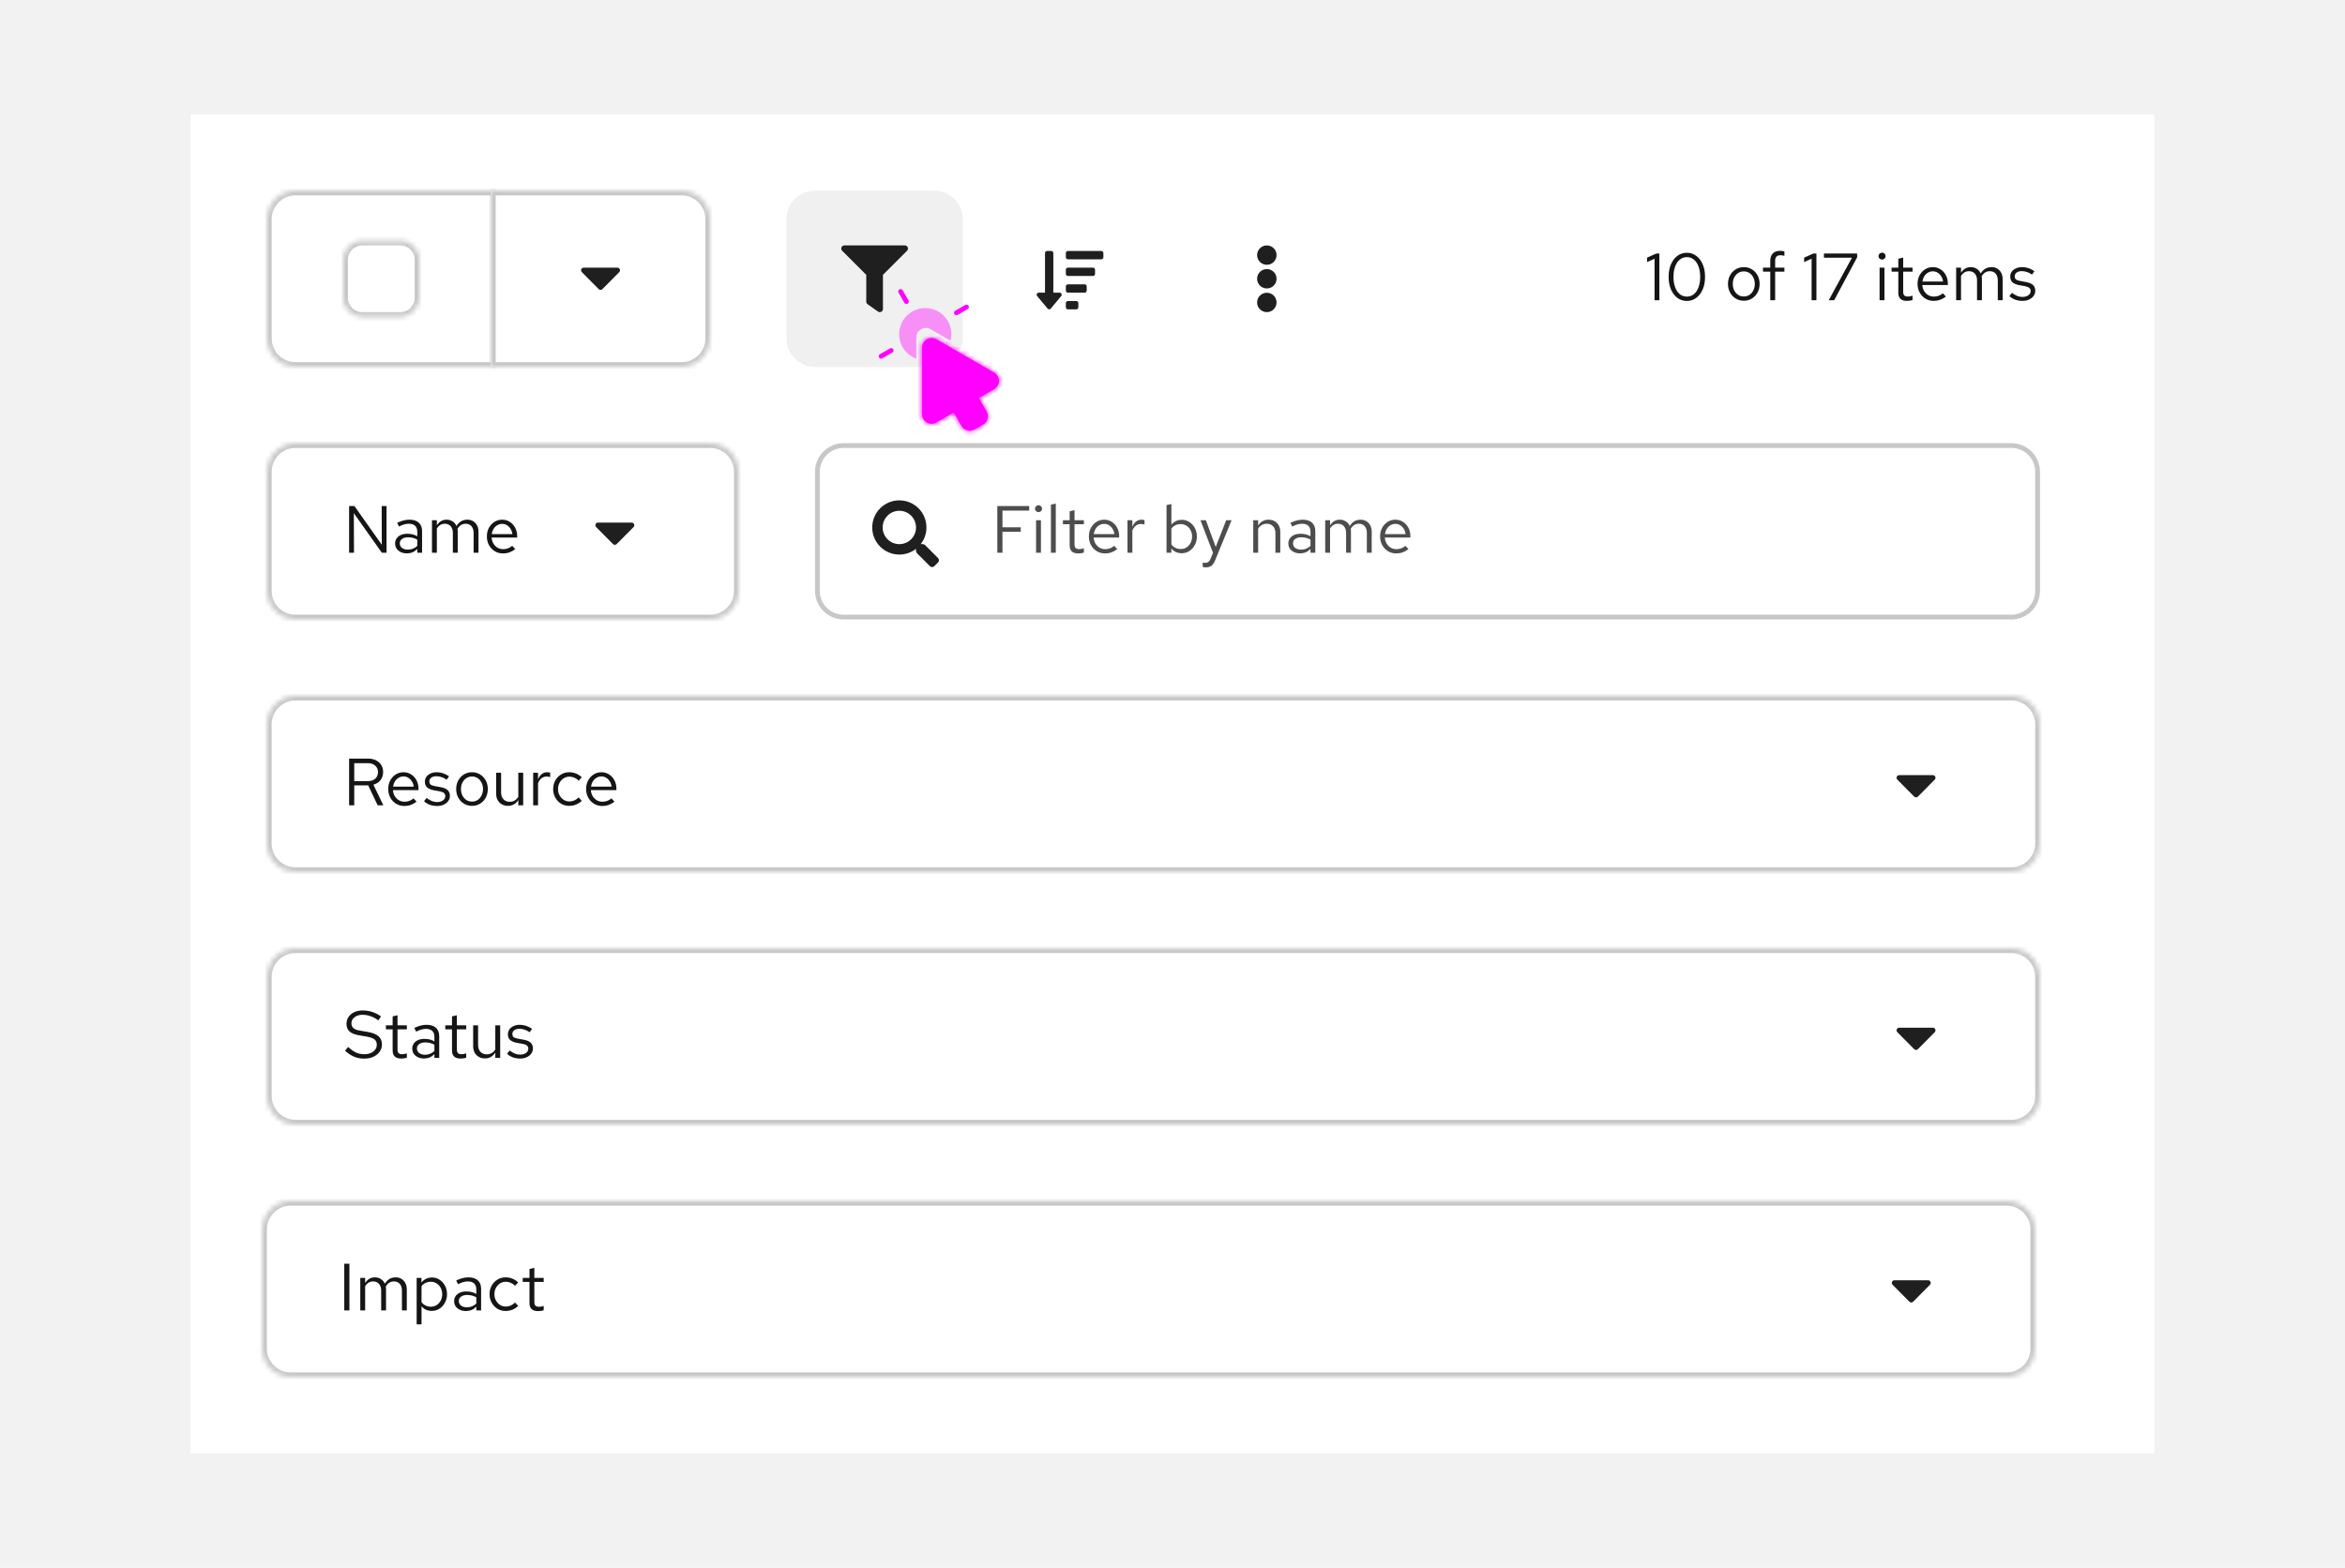 <svg width="492" height="329" viewBox="0 0 492 329" fill="none" xmlns="http://www.w3.org/2000/svg">
<rect width="492" height="329" fill="#F2F2F2"/>
<rect width="412" height="281" transform="translate(40 24)" fill="white"/>
<mask id="path-1-inside-1_1825_25007" fill="white">
<path d="M56 46C56 42.686 58.686 40 62 40H104V77H62C58.686 77 56 74.314 56 71V46Z"/>
</mask>
<path d="M56 46C56 42.686 58.686 40 62 40H104V77H62C58.686 77 56 74.314 56 71V46Z" fill="white"/>
<path d="M104 40H105V39H104V40ZM104 77V78H105V77H104ZM62 40V41H104V40V39H62V40ZM104 40H103V77H104H105V40H104ZM104 77V76H62V77V78H104V77ZM56 71H57V46H56H55V71H56ZM62 77V76C59.239 76 57 73.761 57 71H56H55C55 74.866 58.134 78 62 78V77ZM62 40V39C58.134 39 55 42.134 55 46H56H57C57 43.239 59.239 41 62 41V40Z" fill="#C7C7C7" mask="url(#path-1-inside-1_1825_25007)"/>
<mask id="path-3-inside-2_1825_25007" fill="white">
<path d="M72 54.5C72 52.291 73.791 50.5 76 50.5H84C86.209 50.5 88 52.291 88 54.5V62.5C88 64.709 86.209 66.5 84 66.5H76C73.791 66.5 72 64.709 72 62.5V54.5Z"/>
</mask>
<path d="M72 54.5C72 52.291 73.791 50.5 76 50.5H84C86.209 50.5 88 52.291 88 54.5V62.5C88 64.709 86.209 66.5 84 66.5H76C73.791 66.5 72 64.709 72 62.5V54.5Z" fill="white"/>
<path d="M76 50.5V51.5H84V50.5V49.5H76V50.5ZM88 54.5H87V62.5H88H89V54.5H88ZM84 66.5V65.5H76V66.5V67.5H84V66.5ZM72 62.5H73V54.5H72H71V62.5H72ZM76 66.5V65.5C74.343 65.5 73 64.157 73 62.5H72H71C71 65.261 73.239 67.5 76 67.5V66.5ZM88 62.5H87C87 64.157 85.657 65.5 84 65.5V66.5V67.5C86.761 67.5 89 65.261 89 62.5H88ZM84 50.5V51.5C85.657 51.5 87 52.843 87 54.5H88H89C89 51.739 86.761 49.5 84 49.5V50.5ZM76 50.5V49.5C73.239 49.5 71 51.739 71 54.5H72H73C73 52.843 74.343 51.5 76 51.5V50.5Z" fill="#C7C7C7" mask="url(#path-3-inside-2_1825_25007)"/>
<mask id="path-5-inside-3_1825_25007" fill="white">
<path d="M103 40H143C146.314 40 149 42.686 149 46V71C149 74.314 146.314 77 143 77H103V40Z"/>
</mask>
<path d="M103 40H143C146.314 40 149 42.686 149 46V71C149 74.314 146.314 77 143 77H103V40Z" fill="white"/>
<path d="M103 40V39H102V40H103ZM103 77H102V78H103V77ZM103 40V41H143V40V39H103V40ZM149 46H148V71H149H150V46H149ZM143 77V76H103V77V78H143V77ZM103 77H104V40H103H102V77H103ZM149 71H148C148 73.761 145.761 76 143 76V77V78C146.866 78 150 74.866 150 71H149ZM143 40V41C145.761 41 148 43.239 148 46H149H150C150 42.134 146.866 39 143 39V40Z" fill="#C7C7C7" mask="url(#path-5-inside-3_1825_25007)"/>
<path d="M129.534 56.167C130.023 56.167 130.267 56.762 129.921 57.11L126.389 60.672C126.175 60.887 125.826 60.887 125.611 60.672L122.079 57.11C121.733 56.762 121.977 56.167 122.466 56.167H129.534Z" fill="#1F1F1F"/>
<path d="M165 46C165 42.686 167.686 40 171 40H196C199.314 40 202 42.686 202 46V71C202 74.314 199.314 77 196 77H171C167.686 77 165 74.314 165 71V46Z" fill="#C7C7C7" fill-opacity="0.25" style="mix-blend-mode:multiply"/>
<path d="M189.843 51.5C190.427 51.5 190.719 52.208 190.307 52.62L185.25 57.678V64.843C185.25 65.376 184.649 65.683 184.218 65.381L182.03 63.851C181.855 63.728 181.75 63.527 181.75 63.312V57.678L176.694 52.62C176.28 52.207 176.574 51.5 177.157 51.5H189.843Z" fill="#1F1F1F"/>
<path d="M225.812 63.167C226.054 63.167 226.25 63.363 226.25 63.605V64.48C226.25 64.721 226.054 64.917 225.812 64.917H224.062C223.821 64.917 223.625 64.721 223.625 64.48V63.605C223.625 63.363 223.821 63.167 224.062 63.167H225.812ZM220.562 52.667C220.804 52.667 221 52.863 221 53.105V61.417H222.312C222.701 61.417 222.896 61.888 222.622 62.163L220.434 64.788C220.364 64.859 220.226 64.916 220.126 64.916C220.026 64.916 219.887 64.859 219.816 64.788L217.629 62.163C217.353 61.888 217.549 61.417 217.937 61.417H219.25V53.105C219.25 52.863 219.446 52.667 219.687 52.667H220.562ZM227.562 59.667C227.804 59.667 228 59.863 228 60.105V60.98C228 61.221 227.804 61.417 227.562 61.417H224.062C223.821 61.417 223.625 61.221 223.625 60.98V60.105C223.625 59.863 223.821 59.667 224.062 59.667H227.562ZM229.312 56.167C229.554 56.167 229.75 56.363 229.75 56.605V57.48C229.75 57.721 229.554 57.917 229.312 57.917H224.062C223.821 57.917 223.625 57.721 223.625 57.48V56.605C223.625 56.363 223.821 56.167 224.062 56.167H229.312ZM231.062 52.667C231.304 52.667 231.5 52.863 231.5 53.105V53.98C231.5 54.221 231.304 54.417 231.062 54.417H224.062C223.821 54.417 223.625 54.221 223.625 53.98V53.105C223.625 52.863 223.821 52.667 224.062 52.667H231.062Z" fill="#1F1F1F"/>
<path d="M265.792 61.435C266.92 61.436 267.833 62.344 267.833 63.468C267.833 64.591 266.92 65.5 265.792 65.5C264.663 65.5 263.75 64.591 263.75 63.468C263.75 62.344 264.663 61.435 265.792 61.435ZM265.792 56.468C266.92 56.468 267.833 57.377 267.833 58.5C267.833 59.623 266.92 60.532 265.792 60.532C264.663 60.532 263.75 59.623 263.75 58.5C263.75 57.377 264.663 56.468 265.792 56.468ZM265.792 51.5C266.92 51.5 267.833 52.409 267.833 53.532C267.833 54.656 266.92 55.564 265.792 55.565C264.663 55.565 263.75 54.656 263.75 53.532C263.75 52.409 264.663 51.5 265.792 51.5Z" fill="#1F1F1F"/>
<path d="M347.142 63V54.292L345.574 54.992V54.068L347.52 53.2H348.15V63H347.142ZM353.913 63.154C353.166 63.154 352.504 62.939 351.925 62.51C351.356 62.081 350.908 61.488 350.581 60.732C350.254 59.967 350.091 59.089 350.091 58.1C350.091 57.101 350.254 56.224 350.581 55.468C350.908 54.712 351.356 54.119 351.925 53.69C352.504 53.261 353.166 53.046 353.913 53.046C354.66 53.046 355.318 53.261 355.887 53.69C356.466 54.119 356.918 54.712 357.245 55.468C357.572 56.224 357.735 57.101 357.735 58.1C357.735 59.089 357.572 59.967 357.245 60.732C356.918 61.488 356.466 62.081 355.887 62.51C355.318 62.939 354.66 63.154 353.913 63.154ZM353.913 62.244C354.482 62.244 354.972 62.076 355.383 61.74C355.803 61.395 356.13 60.914 356.363 60.298C356.596 59.673 356.713 58.94 356.713 58.1C356.713 57.26 356.596 56.532 356.363 55.916C356.13 55.291 355.803 54.81 355.383 54.474C354.972 54.129 354.482 53.956 353.913 53.956C353.353 53.956 352.863 54.129 352.443 54.474C352.023 54.81 351.696 55.291 351.463 55.916C351.23 56.532 351.113 57.26 351.113 58.1C351.113 58.94 351.23 59.673 351.463 60.298C351.696 60.914 352.023 61.395 352.443 61.74C352.863 62.076 353.353 62.244 353.913 62.244ZM365.877 63.112C365.242 63.112 364.673 62.958 364.169 62.65C363.665 62.342 363.268 61.922 362.979 61.39C362.689 60.858 362.545 60.256 362.545 59.584C362.545 58.912 362.689 58.31 362.979 57.778C363.268 57.246 363.665 56.826 364.169 56.518C364.673 56.21 365.242 56.056 365.877 56.056C366.502 56.056 367.062 56.21 367.557 56.518C368.061 56.826 368.457 57.246 368.747 57.778C369.036 58.31 369.181 58.912 369.181 59.584C369.181 60.256 369.036 60.858 368.747 61.39C368.457 61.922 368.061 62.342 367.557 62.65C367.062 62.958 366.502 63.112 365.877 63.112ZM365.863 62.216C366.311 62.216 366.707 62.104 367.053 61.88C367.398 61.647 367.669 61.329 367.865 60.928C368.07 60.527 368.173 60.079 368.173 59.584C368.173 59.08 368.07 58.632 367.865 58.24C367.669 57.839 367.398 57.526 367.053 57.302C366.707 57.069 366.311 56.952 365.863 56.952C365.415 56.952 365.018 57.069 364.673 57.302C364.327 57.526 364.052 57.839 363.847 58.24C363.651 58.632 363.553 59.08 363.553 59.584C363.553 60.079 363.651 60.527 363.847 60.928C364.052 61.329 364.327 61.647 364.673 61.88C365.018 62.104 365.415 62.216 365.863 62.216ZM371.418 63V57.008H369.892V56.168H371.418V54.74C371.418 54.068 371.595 53.55 371.95 53.186C372.305 52.822 372.809 52.64 373.462 52.64C373.649 52.64 373.817 52.649 373.966 52.668C374.125 52.687 374.265 52.719 374.386 52.766V53.69C374.237 53.643 374.101 53.611 373.98 53.592C373.859 53.573 373.719 53.564 373.56 53.564C373.168 53.564 372.883 53.662 372.706 53.858C372.529 54.045 372.44 54.343 372.44 54.754V56.168H374.386V57.008H372.44V63H371.418ZM380.091 63V54.292L378.523 54.992V54.068L380.469 53.2H381.099V63H380.091ZM383.684 63L388.556 54.082H382.676V53.2H389.648V53.984L384.832 63H383.684ZM394.352 63V56.168H395.374V63H394.352ZM394.87 54.474C394.665 54.474 394.488 54.404 394.338 54.264C394.198 54.115 394.128 53.942 394.128 53.746C394.128 53.55 394.198 53.382 394.338 53.242C394.488 53.093 394.665 53.018 394.87 53.018C395.076 53.018 395.248 53.093 395.388 53.242C395.538 53.382 395.612 53.55 395.612 53.746C395.612 53.942 395.538 54.115 395.388 54.264C395.248 54.404 395.076 54.474 394.87 54.474ZM400.074 63.14C399.486 63.14 399.038 63 398.73 62.72C398.431 62.431 398.282 62.015 398.282 61.474V57.008H396.868V56.168H398.282V54.292L399.304 54.054V56.168H401.264V57.008H399.304V61.208C399.304 61.572 399.379 61.833 399.528 61.992C399.687 62.151 399.943 62.23 400.298 62.23C400.475 62.23 400.634 62.216 400.774 62.188C400.914 62.16 401.077 62.113 401.264 62.048V62.958C401.077 63.023 400.881 63.07 400.676 63.098C400.471 63.126 400.27 63.14 400.074 63.14ZM405.704 63.14C405.07 63.14 404.496 62.986 403.982 62.678C403.469 62.361 403.063 61.936 402.764 61.404C402.466 60.863 402.316 60.256 402.316 59.584C402.316 58.912 402.456 58.31 402.736 57.778C403.026 57.246 403.413 56.826 403.898 56.518C404.384 56.21 404.925 56.056 405.522 56.056C406.129 56.056 406.666 56.21 407.132 56.518C407.608 56.817 407.982 57.227 408.252 57.75C408.532 58.263 408.672 58.847 408.672 59.5V59.808H403.31C403.348 60.275 403.474 60.695 403.688 61.068C403.912 61.432 404.202 61.721 404.556 61.936C404.92 62.141 405.317 62.244 405.746 62.244C406.101 62.244 406.442 62.183 406.768 62.062C407.104 61.931 407.389 61.759 407.622 61.544L408.266 62.23C407.874 62.538 407.468 62.767 407.048 62.916C406.628 63.065 406.18 63.14 405.704 63.14ZM403.338 59.08H407.664C407.618 58.669 407.492 58.305 407.286 57.988C407.09 57.661 406.838 57.405 406.53 57.218C406.232 57.031 405.896 56.938 405.522 56.938C405.149 56.938 404.808 57.031 404.5 57.218C404.192 57.395 403.936 57.647 403.73 57.974C403.534 58.291 403.404 58.66 403.338 59.08ZM410.417 63V56.168H411.439V57.232C411.701 56.84 411.999 56.546 412.335 56.35C412.671 56.154 413.049 56.056 413.469 56.056C413.955 56.056 414.379 56.177 414.743 56.42C415.107 56.653 415.383 56.975 415.569 57.386C415.84 56.947 416.162 56.616 416.535 56.392C416.918 56.168 417.357 56.056 417.851 56.056C418.309 56.056 418.71 56.163 419.055 56.378C419.41 56.593 419.685 56.891 419.881 57.274C420.077 57.647 420.175 58.086 420.175 58.59V63H419.153V58.842C419.153 58.245 419.004 57.773 418.705 57.428C418.407 57.083 417.996 56.91 417.473 56.91C417.119 56.91 416.797 56.999 416.507 57.176C416.227 57.353 415.98 57.624 415.765 57.988C415.784 58.081 415.798 58.179 415.807 58.282C415.817 58.385 415.821 58.487 415.821 58.59V63H414.799V58.842C414.799 58.245 414.645 57.773 414.337 57.428C414.039 57.083 413.628 56.91 413.105 56.91C412.405 56.91 411.85 57.246 411.439 57.918V63H410.417ZM424.357 63.14C423.797 63.14 423.279 63.056 422.803 62.888C422.327 62.711 421.921 62.459 421.585 62.132L422.131 61.46C422.542 61.759 422.92 61.978 423.265 62.118C423.611 62.249 423.965 62.314 424.329 62.314C424.824 62.314 425.235 62.197 425.561 61.964C425.888 61.731 426.051 61.432 426.051 61.068C426.051 60.788 425.953 60.569 425.757 60.41C425.571 60.251 425.258 60.13 424.819 60.046L423.699 59.85C423.037 59.729 422.547 59.523 422.229 59.234C421.921 58.945 421.767 58.553 421.767 58.058C421.767 57.666 421.87 57.321 422.075 57.022C422.29 56.723 422.584 56.49 422.957 56.322C423.331 56.145 423.755 56.056 424.231 56.056C424.698 56.056 425.141 56.126 425.561 56.266C425.981 56.397 426.406 56.611 426.835 56.91L426.331 57.624C425.977 57.372 425.622 57.19 425.267 57.078C424.913 56.957 424.553 56.896 424.189 56.896C423.741 56.896 423.382 56.994 423.111 57.19C422.841 57.386 422.705 57.652 422.705 57.988C422.705 58.268 422.789 58.483 422.957 58.632C423.135 58.781 423.443 58.893 423.881 58.968L425.029 59.178C425.72 59.299 426.224 59.509 426.541 59.808C426.859 60.107 427.017 60.508 427.017 61.012C427.017 61.413 426.901 61.777 426.667 62.104C426.434 62.421 426.117 62.673 425.715 62.86C425.314 63.047 424.861 63.14 424.357 63.14Z" fill="#151515"/>
<mask id="path-16-inside-4_1825_25007" fill="white">
<path d="M56 99C56 95.686 58.686 93 62 93H149C152.314 93 155 95.686 155 99V124C155 127.314 152.314 130 149 130H62C58.686 130 56 127.314 56 124V99Z"/>
</mask>
<path d="M56 99C56 95.686 58.686 93 62 93H149C152.314 93 155 95.686 155 99V124C155 127.314 152.314 130 149 130H62C58.686 130 56 127.314 56 124V99Z" fill="white"/>
<path d="M62 93V94H149V93V92H62V93ZM155 99H154V124H155H156V99H155ZM149 130V129H62V130V131H149V130ZM56 124H57V99H56H55V124H56ZM62 130V129C59.239 129 57 126.761 57 124H56H55C55 127.866 58.134 131 62 131V130ZM155 124H154C154 126.761 151.761 129 149 129V130V131C152.866 131 156 127.866 156 124H155ZM149 93V94C151.761 94 154 96.239 154 99H155H156C156 95.134 152.866 92 149 92V93ZM62 93V92C58.134 92 55 95.134 55 99H56H57C57 96.239 59.239 94 62 94V93Z" fill="#C7C7C7" mask="url(#path-16-inside-4_1825_25007)"/>
<path d="M73.246 116V106.2H74.366L80.106 114.32L80.078 106.2H81.1V116H80.12L74.24 107.698L74.268 116H73.246ZM85.377 116.126C84.892 116.126 84.462 116.037 84.089 115.86C83.716 115.683 83.422 115.44 83.207 115.132C83.002 114.815 82.899 114.451 82.899 114.04C82.899 113.629 83.006 113.275 83.221 112.976C83.436 112.668 83.734 112.43 84.117 112.262C84.5 112.094 84.948 112.01 85.461 112.01C85.853 112.01 86.222 112.052 86.567 112.136C86.922 112.22 87.248 112.355 87.547 112.542V111.604C87.547 111.044 87.398 110.624 87.099 110.344C86.8 110.055 86.362 109.91 85.783 109.91C85.466 109.91 85.139 109.957 84.803 110.05C84.476 110.143 84.112 110.293 83.711 110.498L83.333 109.714C84.248 109.275 85.106 109.056 85.909 109.056C86.758 109.056 87.412 109.266 87.869 109.686C88.326 110.097 88.555 110.689 88.555 111.464V116H87.547V115.202C87.248 115.51 86.917 115.743 86.553 115.902C86.189 116.051 85.797 116.126 85.377 116.126ZM83.879 114.012C83.879 114.413 84.033 114.735 84.341 114.978C84.658 115.221 85.074 115.342 85.587 115.342C85.97 115.342 86.32 115.277 86.637 115.146C86.964 115.015 87.267 114.819 87.547 114.558V113.242C87.258 113.074 86.959 112.953 86.651 112.878C86.343 112.794 85.998 112.752 85.615 112.752C85.092 112.752 84.672 112.869 84.355 113.102C84.038 113.326 83.879 113.629 83.879 114.012ZM90.632 116V109.168H91.654V110.232C91.915 109.84 92.214 109.546 92.55 109.35C92.886 109.154 93.264 109.056 93.684 109.056C94.169 109.056 94.594 109.177 94.958 109.42C95.322 109.653 95.597 109.975 95.784 110.386C96.055 109.947 96.377 109.616 96.75 109.392C97.133 109.168 97.571 109.056 98.066 109.056C98.523 109.056 98.925 109.163 99.27 109.378C99.625 109.593 99.9 109.891 100.096 110.274C100.292 110.647 100.39 111.086 100.39 111.59V116H99.368V111.842C99.368 111.245 99.219 110.773 98.92 110.428C98.621 110.083 98.211 109.91 97.688 109.91C97.333 109.91 97.011 109.999 96.722 110.176C96.442 110.353 96.195 110.624 95.98 110.988C95.999 111.081 96.013 111.179 96.022 111.282C96.031 111.385 96.036 111.487 96.036 111.59V116H95.014V111.842C95.014 111.245 94.86 110.773 94.552 110.428C94.253 110.083 93.843 109.91 93.32 109.91C92.62 109.91 92.065 110.246 91.654 110.918V116H90.632ZM105.538 116.14C104.904 116.14 104.33 115.986 103.816 115.678C103.303 115.361 102.897 114.936 102.598 114.404C102.3 113.863 102.15 113.256 102.15 112.584C102.15 111.912 102.29 111.31 102.57 110.778C102.86 110.246 103.247 109.826 103.732 109.518C104.218 109.21 104.759 109.056 105.356 109.056C105.963 109.056 106.5 109.21 106.966 109.518C107.442 109.817 107.816 110.227 108.086 110.75C108.366 111.263 108.506 111.847 108.506 112.5V112.808H103.144C103.182 113.275 103.308 113.695 103.522 114.068C103.746 114.432 104.036 114.721 104.39 114.936C104.754 115.141 105.151 115.244 105.58 115.244C105.935 115.244 106.276 115.183 106.602 115.062C106.938 114.931 107.223 114.759 107.456 114.544L108.1 115.23C107.708 115.538 107.302 115.767 106.882 115.916C106.462 116.065 106.014 116.14 105.538 116.14ZM103.172 112.08H107.498C107.452 111.669 107.326 111.305 107.12 110.988C106.924 110.661 106.672 110.405 106.364 110.218C106.066 110.031 105.73 109.938 105.356 109.938C104.983 109.938 104.642 110.031 104.334 110.218C104.026 110.395 103.77 110.647 103.564 110.974C103.368 111.291 103.238 111.66 103.172 112.08Z" fill="#151515"/>
<path d="M132.534 109.667C133.023 109.667 133.267 110.262 132.921 110.61L129.389 114.172C129.174 114.387 128.825 114.387 128.611 114.172L125.079 110.61C124.733 110.262 124.978 109.667 125.467 109.667H132.534Z" fill="#1F1F1F"/>
<mask id="path-20-inside-5_1825_25007" fill="white">
<path d="M56 152C56 148.686 58.686 146 62 146H422C425.314 146 428 148.686 428 152V177C428 180.314 425.314 183 422 183H62C58.686 183 56 180.314 56 177V152Z"/>
</mask>
<path d="M56 152C56 148.686 58.686 146 62 146H422C425.314 146 428 148.686 428 152V177C428 180.314 425.314 183 422 183H62C58.686 183 56 180.314 56 177V152Z" fill="white"/>
<path d="M62 146V147H422V146V145H62V146ZM428 152H427V177H428H429V152H428ZM422 183V182H62V183V184H422V183ZM56 177H57V152H56H55V177H56ZM62 183V182C59.239 182 57 179.761 57 177H56H55C55 180.866 58.134 184 62 184V183ZM428 177H427C427 179.761 424.761 182 422 182V183V184C425.866 184 429 180.866 429 177H428ZM422 146V147C424.761 147 427 149.239 427 152H428H429C429 148.134 425.866 145 422 145V146ZM62 146V145C58.134 145 55 148.134 55 152H56H57C57 149.239 59.239 147 62 147V146Z" fill="#C7C7C7" mask="url(#path-20-inside-5_1825_25007)"/>
<path d="M73.246 169V159.2H77.264C77.889 159.2 78.435 159.321 78.902 159.564C79.369 159.797 79.733 160.124 79.994 160.544C80.255 160.964 80.386 161.459 80.386 162.028C80.386 162.681 80.204 163.241 79.84 163.708C79.476 164.165 78.977 164.487 78.342 164.674L80.428 169H79.238L77.25 164.814H74.324V169H73.246ZM74.324 163.918H77.18C77.824 163.918 78.337 163.75 78.72 163.414C79.112 163.069 79.308 162.611 79.308 162.042C79.308 161.463 79.112 161.006 78.72 160.67C78.337 160.325 77.824 160.152 77.18 160.152H74.324V163.918ZM84.839 169.14C84.204 169.14 83.63 168.986 83.117 168.678C82.604 168.361 82.198 167.936 81.899 167.404C81.6 166.863 81.451 166.256 81.451 165.584C81.451 164.912 81.591 164.31 81.871 163.778C82.16 163.246 82.548 162.826 83.033 162.518C83.518 162.21 84.06 162.056 84.657 162.056C85.264 162.056 85.8 162.21 86.267 162.518C86.743 162.817 87.116 163.227 87.387 163.75C87.667 164.263 87.807 164.847 87.807 165.5V165.808H82.445C82.482 166.275 82.608 166.695 82.823 167.068C83.047 167.432 83.336 167.721 83.691 167.936C84.055 168.141 84.452 168.244 84.881 168.244C85.236 168.244 85.576 168.183 85.903 168.062C86.239 167.931 86.524 167.759 86.757 167.544L87.401 168.23C87.009 168.538 86.603 168.767 86.183 168.916C85.763 169.065 85.315 169.14 84.839 169.14ZM82.473 165.08H86.799C86.752 164.669 86.626 164.305 86.421 163.988C86.225 163.661 85.973 163.405 85.665 163.218C85.366 163.031 85.03 162.938 84.657 162.938C84.284 162.938 83.943 163.031 83.635 163.218C83.327 163.395 83.07 163.647 82.865 163.974C82.669 164.291 82.538 164.66 82.473 165.08ZM91.734 169.14C91.174 169.14 90.656 169.056 90.18 168.888C89.704 168.711 89.298 168.459 88.962 168.132L89.508 167.46C89.919 167.759 90.297 167.978 90.642 168.118C90.988 168.249 91.342 168.314 91.706 168.314C92.201 168.314 92.612 168.197 92.938 167.964C93.265 167.731 93.428 167.432 93.428 167.068C93.428 166.788 93.33 166.569 93.134 166.41C92.948 166.251 92.635 166.13 92.196 166.046L91.076 165.85C90.414 165.729 89.924 165.523 89.606 165.234C89.298 164.945 89.144 164.553 89.144 164.058C89.144 163.666 89.247 163.321 89.452 163.022C89.667 162.723 89.961 162.49 90.334 162.322C90.708 162.145 91.132 162.056 91.608 162.056C92.075 162.056 92.518 162.126 92.938 162.266C93.358 162.397 93.783 162.611 94.212 162.91L93.708 163.624C93.354 163.372 92.999 163.19 92.644 163.078C92.29 162.957 91.93 162.896 91.566 162.896C91.118 162.896 90.759 162.994 90.488 163.19C90.218 163.386 90.082 163.652 90.082 163.988C90.082 164.268 90.166 164.483 90.334 164.632C90.512 164.781 90.82 164.893 91.258 164.968L92.406 165.178C93.097 165.299 93.601 165.509 93.918 165.808C94.236 166.107 94.394 166.508 94.394 167.012C94.394 167.413 94.278 167.777 94.044 168.104C93.811 168.421 93.494 168.673 93.092 168.86C92.691 169.047 92.238 169.14 91.734 169.14ZM99.043 169.112C98.408 169.112 97.839 168.958 97.335 168.65C96.831 168.342 96.434 167.922 96.145 167.39C95.855 166.858 95.711 166.256 95.711 165.584C95.711 164.912 95.855 164.31 96.145 163.778C96.434 163.246 96.831 162.826 97.335 162.518C97.839 162.21 98.408 162.056 99.043 162.056C99.668 162.056 100.228 162.21 100.723 162.518C101.227 162.826 101.623 163.246 101.913 163.778C102.202 164.31 102.347 164.912 102.347 165.584C102.347 166.256 102.202 166.858 101.913 167.39C101.623 167.922 101.227 168.342 100.723 168.65C100.228 168.958 99.668 169.112 99.043 169.112ZM99.029 168.216C99.477 168.216 99.873 168.104 100.219 167.88C100.564 167.647 100.835 167.329 101.031 166.928C101.236 166.527 101.339 166.079 101.339 165.584C101.339 165.08 101.236 164.632 101.031 164.24C100.835 163.839 100.564 163.526 100.219 163.302C99.873 163.069 99.477 162.952 99.029 162.952C98.581 162.952 98.184 163.069 97.839 163.302C97.493 163.526 97.218 163.839 97.013 164.24C96.817 164.632 96.719 165.08 96.719 165.584C96.719 166.079 96.817 166.527 97.013 166.928C97.218 167.329 97.493 167.647 97.839 167.88C98.184 168.104 98.581 168.216 99.029 168.216ZM106.576 169.112C106.091 169.112 105.661 169.005 105.288 168.79C104.915 168.575 104.621 168.277 104.406 167.894C104.201 167.511 104.098 167.073 104.098 166.578V162.168H105.134V166.284C105.134 166.891 105.297 167.371 105.624 167.726C105.951 168.081 106.394 168.258 106.954 168.258C107.337 168.258 107.677 168.169 107.976 167.992C108.284 167.815 108.541 167.558 108.746 167.222V162.168H109.768V169H108.746V167.894C108.485 168.295 108.172 168.599 107.808 168.804C107.453 169.009 107.043 169.112 106.576 169.112ZM111.864 169V162.168H112.886V163.568C113.064 163.092 113.316 162.723 113.642 162.462C113.978 162.191 114.361 162.056 114.79 162.056C114.912 162.056 115.024 162.065 115.126 162.084C115.229 162.093 115.332 162.117 115.434 162.154V163.078C115.322 163.041 115.201 163.013 115.07 162.994C114.949 162.966 114.832 162.952 114.72 162.952C114.3 162.952 113.932 163.073 113.614 163.316C113.306 163.559 113.064 163.899 112.886 164.338V169H111.864ZM119.428 169.112C118.794 169.112 118.22 168.958 117.707 168.65C117.203 168.333 116.801 167.908 116.503 167.376C116.204 166.835 116.055 166.237 116.055 165.584C116.055 164.921 116.204 164.324 116.503 163.792C116.801 163.26 117.203 162.84 117.707 162.532C118.22 162.215 118.794 162.056 119.428 162.056C119.933 162.056 120.413 162.149 120.871 162.336C121.328 162.523 121.725 162.784 122.061 163.12L121.403 163.834C121.16 163.563 120.866 163.353 120.521 163.204C120.175 163.055 119.825 162.98 119.471 162.98C119.023 162.98 118.617 163.097 118.253 163.33C117.898 163.563 117.613 163.876 117.399 164.268C117.184 164.66 117.077 165.099 117.077 165.584C117.077 166.069 117.184 166.508 117.399 166.9C117.613 167.292 117.898 167.605 118.253 167.838C118.617 168.071 119.023 168.188 119.471 168.188C119.825 168.188 120.175 168.113 120.521 167.964C120.866 167.805 121.16 167.595 121.403 167.334L122.061 168.048C121.725 168.384 121.328 168.645 120.871 168.832C120.413 169.019 119.933 169.112 119.428 169.112ZM126.36 169.14C125.726 169.14 125.152 168.986 124.638 168.678C124.125 168.361 123.719 167.936 123.42 167.404C123.122 166.863 122.972 166.256 122.972 165.584C122.972 164.912 123.112 164.31 123.392 163.778C123.682 163.246 124.069 162.826 124.554 162.518C125.04 162.21 125.581 162.056 126.178 162.056C126.785 162.056 127.322 162.21 127.788 162.518C128.264 162.817 128.638 163.227 128.908 163.75C129.188 164.263 129.328 164.847 129.328 165.5V165.808H123.966C124.004 166.275 124.13 166.695 124.344 167.068C124.568 167.432 124.858 167.721 125.212 167.936C125.576 168.141 125.973 168.244 126.402 168.244C126.757 168.244 127.098 168.183 127.424 168.062C127.76 167.931 128.045 167.759 128.278 167.544L128.922 168.23C128.53 168.538 128.124 168.767 127.704 168.916C127.284 169.065 126.836 169.14 126.36 169.14ZM123.994 165.08H128.32C128.274 164.669 128.148 164.305 127.942 163.988C127.746 163.661 127.494 163.405 127.186 163.218C126.888 163.031 126.552 162.938 126.178 162.938C125.805 162.938 125.464 163.031 125.156 163.218C124.848 163.395 124.592 163.647 124.386 163.974C124.19 164.291 124.06 164.66 123.994 165.08Z" fill="#151515"/>
<path d="M405.534 162.667C406.023 162.667 406.267 163.262 405.921 163.61L402.389 167.172C402.175 167.387 401.826 167.387 401.611 167.172L398.079 163.61C397.733 163.262 397.977 162.667 398.466 162.667H405.534Z" fill="#1F1F1F"/>
<mask id="path-24-inside-6_1825_25007" fill="white">
<path d="M56 205C56 201.686 58.686 199 62 199H422C425.314 199 428 201.686 428 205V230C428 233.314 425.314 236 422 236H62C58.686 236 56 233.314 56 230V205Z"/>
</mask>
<path d="M56 205C56 201.686 58.686 199 62 199H422C425.314 199 428 201.686 428 205V230C428 233.314 425.314 236 422 236H62C58.686 236 56 233.314 56 230V205Z" fill="white"/>
<path d="M62 199V200H422V199V198H62V199ZM428 205H427V230H428H429V205H428ZM422 236V235H62V236V237H422V236ZM56 230H57V205H56H55V230H56ZM62 236V235C59.239 235 57 232.761 57 230H56H55C55 233.866 58.134 237 62 237V236ZM428 230H427C427 232.761 424.761 235 422 235V236V237C425.866 237 429 233.866 429 230H428ZM422 199V200C424.761 200 427 202.239 427 205H428H429C429 201.134 425.866 198 422 198V199ZM62 199V198C58.134 198 55 201.134 55 205H56H57C57 202.239 59.239 200 62 200V199Z" fill="#C7C7C7" mask="url(#path-24-inside-6_1825_25007)"/>
<path d="M76.41 222.154C75.645 222.154 74.935 222.019 74.282 221.748C73.629 221.468 72.999 221.048 72.392 220.488L73.05 219.704C73.638 220.255 74.189 220.647 74.702 220.88C75.225 221.113 75.803 221.23 76.438 221.23C76.942 221.23 77.39 221.146 77.782 220.978C78.183 220.801 78.496 220.563 78.72 220.264C78.944 219.965 79.056 219.625 79.056 219.242C79.056 218.747 78.893 218.374 78.566 218.122C78.239 217.861 77.675 217.66 76.872 217.52L75.29 217.254C74.394 217.095 73.736 216.825 73.316 216.442C72.905 216.05 72.7 215.527 72.7 214.874C72.7 214.323 72.84 213.838 73.12 213.418C73.409 212.989 73.806 212.653 74.31 212.41C74.814 212.167 75.397 212.046 76.06 212.046C76.788 212.046 77.465 212.149 78.09 212.354C78.715 212.55 79.331 212.863 79.938 213.292L79.378 214.132C78.874 213.749 78.342 213.46 77.782 213.264C77.222 213.059 76.653 212.956 76.074 212.956C75.617 212.956 75.211 213.035 74.856 213.194C74.511 213.353 74.235 213.567 74.03 213.838C73.834 214.109 73.736 214.417 73.736 214.762C73.736 215.191 73.881 215.527 74.17 215.77C74.459 216.013 74.931 216.185 75.584 216.288L77.152 216.554C78.197 216.741 78.953 217.044 79.42 217.464C79.896 217.875 80.134 218.449 80.134 219.186C80.134 219.755 79.971 220.264 79.644 220.712C79.327 221.16 78.888 221.515 78.328 221.776C77.768 222.028 77.129 222.154 76.41 222.154ZM84.172 222.14C83.584 222.14 83.136 222 82.828 221.72C82.529 221.431 82.38 221.015 82.38 220.474V216.008H80.966V215.168H82.38V213.292L83.402 213.054V215.168H85.362V216.008H83.402V220.208C83.402 220.572 83.476 220.833 83.626 220.992C83.784 221.151 84.041 221.23 84.396 221.23C84.573 221.23 84.732 221.216 84.872 221.188C85.012 221.16 85.175 221.113 85.362 221.048V221.958C85.175 222.023 84.979 222.07 84.774 222.098C84.568 222.126 84.368 222.14 84.172 222.14ZM88.973 222.126C88.487 222.126 88.058 222.037 87.685 221.86C87.311 221.683 87.017 221.44 86.803 221.132C86.597 220.815 86.495 220.451 86.495 220.04C86.495 219.629 86.602 219.275 86.817 218.976C87.031 218.668 87.33 218.43 87.713 218.262C88.095 218.094 88.543 218.01 89.057 218.01C89.449 218.01 89.817 218.052 90.163 218.136C90.517 218.22 90.844 218.355 91.143 218.542V217.604C91.143 217.044 90.993 216.624 90.695 216.344C90.396 216.055 89.957 215.91 89.379 215.91C89.061 215.91 88.735 215.957 88.399 216.05C88.072 216.143 87.708 216.293 87.307 216.498L86.929 215.714C87.843 215.275 88.702 215.056 89.505 215.056C90.354 215.056 91.007 215.266 91.465 215.686C91.922 216.097 92.151 216.689 92.151 217.464V222H91.143V221.202C90.844 221.51 90.513 221.743 90.149 221.902C89.785 222.051 89.393 222.126 88.973 222.126ZM87.475 220.012C87.475 220.413 87.629 220.735 87.937 220.978C88.254 221.221 88.669 221.342 89.183 221.342C89.565 221.342 89.915 221.277 90.233 221.146C90.559 221.015 90.863 220.819 91.143 220.558V219.242C90.853 219.074 90.555 218.953 90.247 218.878C89.939 218.794 89.593 218.752 89.211 218.752C88.688 218.752 88.268 218.869 87.951 219.102C87.633 219.326 87.475 219.629 87.475 220.012ZM96.627 222.14C96.039 222.14 95.591 222 95.283 221.72C94.984 221.431 94.835 221.015 94.835 220.474V216.008H93.421V215.168H94.835V213.292L95.857 213.054V215.168H97.817V216.008H95.857V220.208C95.857 220.572 95.931 220.833 96.081 220.992C96.239 221.151 96.496 221.23 96.851 221.23C97.028 221.23 97.187 221.216 97.327 221.188C97.467 221.16 97.63 221.113 97.817 221.048V221.958C97.63 222.023 97.434 222.07 97.229 222.098C97.023 222.126 96.823 222.14 96.627 222.14ZM101.75 222.112C101.264 222.112 100.835 222.005 100.462 221.79C100.088 221.575 99.794 221.277 99.58 220.894C99.374 220.511 99.272 220.073 99.272 219.578V215.168H100.308V219.284C100.308 219.891 100.471 220.371 100.798 220.726C101.124 221.081 101.568 221.258 102.128 221.258C102.51 221.258 102.851 221.169 103.15 220.992C103.458 220.815 103.714 220.558 103.92 220.222V215.168H104.942V222H103.92V220.894C103.658 221.295 103.346 221.599 102.982 221.804C102.627 222.009 102.216 222.112 101.75 222.112ZM109.152 222.14C108.592 222.14 108.074 222.056 107.598 221.888C107.122 221.711 106.716 221.459 106.38 221.132L106.926 220.46C107.337 220.759 107.715 220.978 108.06 221.118C108.406 221.249 108.76 221.314 109.124 221.314C109.619 221.314 110.03 221.197 110.356 220.964C110.683 220.731 110.846 220.432 110.846 220.068C110.846 219.788 110.748 219.569 110.552 219.41C110.366 219.251 110.053 219.13 109.614 219.046L108.494 218.85C107.832 218.729 107.342 218.523 107.024 218.234C106.716 217.945 106.562 217.553 106.562 217.058C106.562 216.666 106.665 216.321 106.87 216.022C107.085 215.723 107.379 215.49 107.752 215.322C108.126 215.145 108.55 215.056 109.026 215.056C109.493 215.056 109.936 215.126 110.356 215.266C110.776 215.397 111.201 215.611 111.63 215.91L111.126 216.624C110.772 216.372 110.417 216.19 110.062 216.078C109.708 215.957 109.348 215.896 108.984 215.896C108.536 215.896 108.177 215.994 107.906 216.19C107.636 216.386 107.5 216.652 107.5 216.988C107.5 217.268 107.584 217.483 107.752 217.632C107.93 217.781 108.238 217.893 108.676 217.968L109.824 218.178C110.515 218.299 111.019 218.509 111.336 218.808C111.654 219.107 111.812 219.508 111.812 220.012C111.812 220.413 111.696 220.777 111.462 221.104C111.229 221.421 110.912 221.673 110.51 221.86C110.109 222.047 109.656 222.14 109.152 222.14Z" fill="#151515"/>
<path d="M405.534 215.667C406.023 215.667 406.267 216.262 405.921 216.61L402.389 220.172C402.175 220.387 401.826 220.387 401.611 220.172L398.079 216.61C397.733 216.262 397.977 215.667 398.466 215.667H405.534Z" fill="#1F1F1F"/>
<mask id="path-28-inside-7_1825_25007" fill="white">
<path d="M55 258C55 254.686 57.686 252 61 252H421C424.314 252 427 254.686 427 258V283C427 286.314 424.314 289 421 289H61C57.686 289 55 286.314 55 283V258Z"/>
</mask>
<path d="M55 258C55 254.686 57.686 252 61 252H421C424.314 252 427 254.686 427 258V283C427 286.314 424.314 289 421 289H61C57.686 289 55 286.314 55 283V258Z" fill="white"/>
<path d="M61 252V253H421V252V251H61V252ZM427 258H426V283H427H428V258H427ZM421 289V288H61V289V290H421V289ZM55 283H56V258H55H54V283H55ZM61 289V288C58.239 288 56 285.761 56 283H55H54C54 286.866 57.134 290 61 290V289ZM427 283H426C426 285.761 423.761 288 421 288V289V290C424.866 290 428 286.866 428 283H427ZM421 252V253C423.761 253 426 255.239 426 258H427H428C428 254.134 424.866 251 421 251V252ZM61 252V251C57.134 251 54 254.134 54 258H55H56C56 255.239 58.239 253 61 253V252Z" fill="#C7C7C7" mask="url(#path-28-inside-7_1825_25007)"/>
<path d="M72.232 275V265.2H73.31V275H72.232ZM75.591 275V268.168H76.613V269.232C76.874 268.84 77.173 268.546 77.509 268.35C77.845 268.154 78.223 268.056 78.643 268.056C79.128 268.056 79.553 268.177 79.917 268.42C80.281 268.653 80.556 268.975 80.743 269.386C81.014 268.947 81.336 268.616 81.709 268.392C82.092 268.168 82.53 268.056 83.025 268.056C83.482 268.056 83.884 268.163 84.229 268.378C84.584 268.593 84.859 268.891 85.055 269.274C85.251 269.647 85.349 270.086 85.349 270.59V275H84.327V270.842C84.327 270.245 84.178 269.773 83.879 269.428C83.58 269.083 83.17 268.91 82.647 268.91C82.292 268.91 81.97 268.999 81.681 269.176C81.401 269.353 81.154 269.624 80.939 269.988C80.958 270.081 80.972 270.179 80.981 270.282C80.99 270.385 80.995 270.487 80.995 270.59V275H79.973V270.842C79.973 270.245 79.819 269.773 79.511 269.428C79.212 269.083 78.802 268.91 78.279 268.91C77.579 268.91 77.024 269.246 76.613 269.918V275H75.591ZM87.417 277.926V268.168H88.425V269.148C88.686 268.803 89.004 268.541 89.377 268.364C89.76 268.177 90.18 268.084 90.637 268.084C91.234 268.084 91.766 268.243 92.233 268.56C92.709 268.868 93.087 269.288 93.367 269.82C93.647 270.343 93.787 270.931 93.787 271.584C93.787 272.237 93.642 272.83 93.353 273.362C93.073 273.894 92.691 274.319 92.205 274.636C91.729 274.944 91.188 275.098 90.581 275.098C90.152 275.098 89.755 275.019 89.391 274.86C89.027 274.692 88.71 274.454 88.439 274.146V277.926H87.417ZM90.385 274.216C90.843 274.216 91.249 274.104 91.603 273.88C91.967 273.647 92.252 273.334 92.457 272.942C92.672 272.541 92.779 272.093 92.779 271.598C92.779 271.094 92.672 270.646 92.457 270.254C92.252 269.862 91.967 269.554 91.603 269.33C91.249 269.097 90.843 268.98 90.385 268.98C89.984 268.98 89.611 269.064 89.265 269.232C88.929 269.391 88.654 269.619 88.439 269.918V273.264C88.663 273.563 88.943 273.796 89.279 273.964C89.624 274.132 89.993 274.216 90.385 274.216ZM97.762 275.126C97.276 275.126 96.847 275.037 96.474 274.86C96.1 274.683 95.806 274.44 95.592 274.132C95.386 273.815 95.284 273.451 95.284 273.04C95.284 272.629 95.391 272.275 95.606 271.976C95.82 271.668 96.119 271.43 96.502 271.262C96.884 271.094 97.332 271.01 97.846 271.01C98.238 271.01 98.606 271.052 98.952 271.136C99.306 271.22 99.633 271.355 99.932 271.542V270.604C99.932 270.044 99.782 269.624 99.484 269.344C99.185 269.055 98.746 268.91 98.168 268.91C97.85 268.91 97.524 268.957 97.188 269.05C96.861 269.143 96.497 269.293 96.096 269.498L95.718 268.714C96.632 268.275 97.491 268.056 98.294 268.056C99.143 268.056 99.796 268.266 100.254 268.686C100.711 269.097 100.94 269.689 100.94 270.464V275H99.932V274.202C99.633 274.51 99.302 274.743 98.938 274.902C98.574 275.051 98.182 275.126 97.762 275.126ZM96.264 273.012C96.264 273.413 96.418 273.735 96.726 273.978C97.043 274.221 97.458 274.342 97.972 274.342C98.354 274.342 98.704 274.277 99.022 274.146C99.348 274.015 99.652 273.819 99.932 273.558V272.242C99.642 272.074 99.344 271.953 99.036 271.878C98.728 271.794 98.382 271.752 98 271.752C97.477 271.752 97.057 271.869 96.74 272.102C96.422 272.326 96.264 272.629 96.264 273.012ZM106.083 275.112C105.448 275.112 104.874 274.958 104.361 274.65C103.857 274.333 103.455 273.908 103.157 273.376C102.858 272.835 102.709 272.237 102.709 271.584C102.709 270.921 102.858 270.324 103.157 269.792C103.455 269.26 103.857 268.84 104.361 268.532C104.874 268.215 105.448 268.056 106.083 268.056C106.587 268.056 107.067 268.149 107.525 268.336C107.982 268.523 108.379 268.784 108.715 269.12L108.057 269.834C107.814 269.563 107.52 269.353 107.175 269.204C106.829 269.055 106.479 268.98 106.125 268.98C105.677 268.98 105.271 269.097 104.907 269.33C104.552 269.563 104.267 269.876 104.053 270.268C103.838 270.66 103.731 271.099 103.731 271.584C103.731 272.069 103.838 272.508 104.053 272.9C104.267 273.292 104.552 273.605 104.907 273.838C105.271 274.071 105.677 274.188 106.125 274.188C106.479 274.188 106.829 274.113 107.175 273.964C107.52 273.805 107.814 273.595 108.057 273.334L108.715 274.048C108.379 274.384 107.982 274.645 107.525 274.832C107.067 275.019 106.587 275.112 106.083 275.112ZM112.881 275.14C112.293 275.14 111.845 275 111.537 274.72C111.238 274.431 111.089 274.015 111.089 273.474V269.008H109.675V268.168H111.089V266.292L112.111 266.054V268.168H114.071V269.008H112.111V273.208C112.111 273.572 112.185 273.833 112.335 273.992C112.493 274.151 112.75 274.23 113.105 274.23C113.282 274.23 113.441 274.216 113.581 274.188C113.721 274.16 113.884 274.113 114.071 274.048V274.958C113.884 275.023 113.688 275.07 113.483 275.098C113.277 275.126 113.077 275.14 112.881 275.14Z" fill="#151515"/>
<path d="M404.534 268.667C405.023 268.667 405.267 269.262 404.921 269.61L401.389 273.172C401.175 273.387 400.826 273.387 400.611 273.172L397.079 269.61C396.733 269.262 396.977 268.667 397.466 268.667H404.534Z" fill="#1F1F1F"/>
<path d="M177 93.5H422C425.038 93.5 427.5 95.962 427.5 99V124C427.5 127.038 425.038 129.5 422 129.5H177C173.962 129.5 171.5 127.038 171.5 124V99C171.5 95.962 173.962 93.5 177 93.5Z" fill="white"/>
<path d="M177 93.5H422C425.038 93.5 427.5 95.962 427.5 99V124C427.5 127.038 425.038 129.5 422 129.5H177C173.962 129.5 171.5 127.038 171.5 124V99C171.5 95.962 173.962 93.5 177 93.5Z" stroke="#C7C7C7"/>
<path d="M188.688 105C191.829 105 194.375 107.546 194.375 110.688C194.375 112.008 193.927 113.222 193.172 114.188H193.617C193.792 114.188 193.959 114.256 194.082 114.379L196.809 117.105C197.063 117.363 197.063 117.778 196.806 118.035L196.032 118.809C195.778 119.066 195.363 119.065 195.105 118.809L192.379 116.082C192.256 115.959 192.188 115.792 192.188 115.617V115.172C191.222 115.927 190.008 116.375 188.688 116.375C185.546 116.375 183 113.829 183 110.688C183 107.546 185.546 105 188.688 105ZM188.688 107.188C186.752 107.188 185.188 108.754 185.188 110.688C185.188 112.623 186.754 114.188 188.688 114.188C190.623 114.187 192.187 112.621 192.188 110.688C192.188 108.752 190.621 107.188 188.688 107.188Z" fill="#1F1F1F"/>
<path d="M209.246 116V106.2H215.938V107.152H210.324V110.652H214.16V111.59H210.324V116H209.246ZM217.376 116V109.168H218.398V116H217.376ZM217.894 107.474C217.689 107.474 217.511 107.404 217.362 107.264C217.222 107.115 217.152 106.942 217.152 106.746C217.152 106.55 217.222 106.382 217.362 106.242C217.511 106.093 217.689 106.018 217.894 106.018C218.099 106.018 218.272 106.093 218.412 106.242C218.561 106.382 218.636 106.55 218.636 106.746C218.636 106.942 218.561 107.115 218.412 107.264C218.272 107.404 218.099 107.474 217.894 107.474ZM220.493 116V105.892L221.515 105.682V116H220.493ZM226.215 116.14C225.627 116.14 225.179 116 224.871 115.72C224.572 115.431 224.423 115.015 224.423 114.474V110.008H223.009V109.168H224.423V107.292L225.445 107.054V109.168H227.405V110.008H225.445V114.208C225.445 114.572 225.519 114.833 225.669 114.992C225.827 115.151 226.084 115.23 226.439 115.23C226.616 115.23 226.775 115.216 226.915 115.188C227.055 115.16 227.218 115.113 227.405 115.048V115.958C227.218 116.023 227.022 116.07 226.817 116.098C226.611 116.126 226.411 116.14 226.215 116.14ZM231.845 116.14C231.21 116.14 230.636 115.986 230.123 115.678C229.61 115.361 229.204 114.936 228.905 114.404C228.606 113.863 228.457 113.256 228.457 112.584C228.457 111.912 228.597 111.31 228.877 110.778C229.166 110.246 229.554 109.826 230.039 109.518C230.524 109.21 231.066 109.056 231.663 109.056C232.27 109.056 232.806 109.21 233.273 109.518C233.749 109.817 234.122 110.227 234.393 110.75C234.673 111.263 234.813 111.847 234.813 112.5V112.808H229.451C229.488 113.275 229.614 113.695 229.829 114.068C230.053 114.432 230.342 114.721 230.697 114.936C231.061 115.141 231.458 115.244 231.887 115.244C232.242 115.244 232.582 115.183 232.909 115.062C233.245 114.931 233.53 114.759 233.763 114.544L234.407 115.23C234.015 115.538 233.609 115.767 233.189 115.916C232.769 116.065 232.321 116.14 231.845 116.14ZM229.479 112.08H233.805C233.758 111.669 233.632 111.305 233.427 110.988C233.231 110.661 232.979 110.405 232.671 110.218C232.372 110.031 232.036 109.938 231.663 109.938C231.29 109.938 230.949 110.031 230.641 110.218C230.333 110.395 230.076 110.647 229.871 110.974C229.675 111.291 229.544 111.66 229.479 112.08ZM236.558 116V109.168H237.58V110.568C237.757 110.092 238.009 109.723 238.336 109.462C238.672 109.191 239.054 109.056 239.484 109.056C239.605 109.056 239.717 109.065 239.82 109.084C239.922 109.093 240.025 109.117 240.128 109.154V110.078C240.016 110.041 239.894 110.013 239.764 109.994C239.642 109.966 239.526 109.952 239.414 109.952C238.994 109.952 238.625 110.073 238.308 110.316C238 110.559 237.757 110.899 237.58 111.338V116H236.558ZM244.747 116V105.99L245.769 105.78V110.106C246.031 109.779 246.348 109.527 246.721 109.35C247.095 109.173 247.51 109.084 247.967 109.084C248.565 109.084 249.097 109.243 249.563 109.56C250.039 109.868 250.417 110.288 250.697 110.82C250.977 111.343 251.117 111.931 251.117 112.584C251.117 113.237 250.973 113.83 250.683 114.362C250.403 114.894 250.021 115.319 249.535 115.636C249.059 115.944 248.518 116.098 247.911 116.098C247.482 116.098 247.081 116.014 246.707 115.846C246.343 115.669 246.026 115.421 245.755 115.104V116H244.747ZM247.715 115.216C248.173 115.216 248.579 115.104 248.933 114.88C249.297 114.647 249.582 114.334 249.787 113.942C250.002 113.541 250.109 113.093 250.109 112.598C250.109 112.094 250.002 111.646 249.787 111.254C249.582 110.862 249.297 110.554 248.933 110.33C248.579 110.097 248.173 109.98 247.715 109.98C247.314 109.98 246.941 110.064 246.595 110.232C246.259 110.391 245.984 110.619 245.769 110.918V114.264C245.993 114.563 246.273 114.796 246.609 114.964C246.955 115.132 247.323 115.216 247.715 115.216ZM252.998 119.066C252.784 119.066 252.564 119.033 252.34 118.968V118.058C252.434 118.077 252.532 118.091 252.634 118.1C252.737 118.109 252.826 118.114 252.9 118.114C253.162 118.114 253.376 118.044 253.544 117.904C253.722 117.764 253.871 117.545 253.992 117.246L254.496 116L251.864 109.168H252.998L255.07 114.782L257.268 109.168H258.402L254.958 117.554C254.809 117.918 254.646 118.212 254.468 118.436C254.291 118.66 254.086 118.819 253.852 118.912C253.619 119.015 253.334 119.066 252.998 119.066ZM262.945 116V109.168H263.967V110.274C264.228 109.863 264.541 109.56 264.905 109.364C265.269 109.159 265.679 109.056 266.137 109.056C266.631 109.056 267.061 109.163 267.425 109.378C267.798 109.583 268.087 109.877 268.293 110.26C268.507 110.633 268.615 111.072 268.615 111.576V116H267.593V111.87C267.593 111.263 267.425 110.787 267.089 110.442C266.762 110.087 266.319 109.91 265.759 109.91C265.385 109.91 265.045 109.999 264.737 110.176C264.429 110.353 264.172 110.615 263.967 110.96V116H262.945ZM272.783 116.126C272.298 116.126 271.868 116.037 271.495 115.86C271.122 115.683 270.828 115.44 270.613 115.132C270.408 114.815 270.305 114.451 270.305 114.04C270.305 113.629 270.412 113.275 270.627 112.976C270.842 112.668 271.14 112.43 271.523 112.262C271.906 112.094 272.354 112.01 272.867 112.01C273.259 112.01 273.628 112.052 273.973 112.136C274.328 112.22 274.654 112.355 274.953 112.542V111.604C274.953 111.044 274.804 110.624 274.505 110.344C274.206 110.055 273.768 109.91 273.189 109.91C272.872 109.91 272.545 109.957 272.209 110.05C271.882 110.143 271.518 110.293 271.117 110.498L270.739 109.714C271.654 109.275 272.512 109.056 273.315 109.056C274.164 109.056 274.818 109.266 275.275 109.686C275.732 110.097 275.961 110.689 275.961 111.464V116H274.953V115.202C274.654 115.51 274.323 115.743 273.959 115.902C273.595 116.051 273.203 116.126 272.783 116.126ZM271.285 114.012C271.285 114.413 271.439 114.735 271.747 114.978C272.064 115.221 272.48 115.342 272.993 115.342C273.376 115.342 273.726 115.277 274.043 115.146C274.37 115.015 274.673 114.819 274.953 114.558V113.242C274.664 113.074 274.365 112.953 274.057 112.878C273.749 112.794 273.404 112.752 273.021 112.752C272.498 112.752 272.078 112.869 271.761 113.102C271.444 113.326 271.285 113.629 271.285 114.012ZM278.038 116V109.168H279.06V110.232C279.322 109.84 279.62 109.546 279.956 109.35C280.292 109.154 280.67 109.056 281.09 109.056C281.576 109.056 282 109.177 282.364 109.42C282.728 109.653 283.004 109.975 283.19 110.386C283.461 109.947 283.783 109.616 284.156 109.392C284.539 109.168 284.978 109.056 285.472 109.056C285.93 109.056 286.331 109.163 286.676 109.378C287.031 109.593 287.306 109.891 287.502 110.274C287.698 110.647 287.796 111.086 287.796 111.59V116H286.774V111.842C286.774 111.245 286.625 110.773 286.326 110.428C286.028 110.083 285.617 109.91 285.094 109.91C284.74 109.91 284.418 109.999 284.128 110.176C283.848 110.353 283.601 110.624 283.386 110.988C283.405 111.081 283.419 111.179 283.428 111.282C283.438 111.385 283.442 111.487 283.442 111.59V116H282.42V111.842C282.42 111.245 282.266 110.773 281.958 110.428C281.66 110.083 281.249 109.91 280.726 109.91C280.026 109.91 279.471 110.246 279.06 110.918V116H278.038ZM292.944 116.14C292.31 116.14 291.736 115.986 291.222 115.678C290.709 115.361 290.303 114.936 290.004 114.404C289.706 113.863 289.556 113.256 289.556 112.584C289.556 111.912 289.696 111.31 289.976 110.778C290.266 110.246 290.653 109.826 291.138 109.518C291.624 109.21 292.165 109.056 292.762 109.056C293.369 109.056 293.906 109.21 294.372 109.518C294.848 109.817 295.222 110.227 295.492 110.75C295.772 111.263 295.912 111.847 295.912 112.5V112.808H290.55C290.588 113.275 290.714 113.695 290.928 114.068C291.152 114.432 291.442 114.721 291.796 114.936C292.16 115.141 292.557 115.244 292.986 115.244C293.341 115.244 293.682 115.183 294.008 115.062C294.344 114.931 294.629 114.759 294.862 114.544L295.506 115.23C295.114 115.538 294.708 115.767 294.288 115.916C293.868 116.065 293.42 116.14 292.944 116.14ZM290.578 112.08H294.904C294.858 111.669 294.732 111.305 294.526 110.988C294.33 110.661 294.078 110.405 293.77 110.218C293.472 110.031 293.136 109.938 292.762 109.938C292.389 109.938 292.048 110.031 291.74 110.218C291.432 110.395 291.176 110.647 290.97 110.974C290.774 111.291 290.644 111.66 290.578 112.08Z" fill="#4D4D4D"/>
<mask id="path-35-inside-8_1825_25007" fill="white">
<path fill-rule="evenodd" clip-rule="evenodd" d="M196.465 71.195C195.131 70.425 193.465 71.388 193.465 72.927L193.465 86.934C193.465 88.474 195.131 89.436 196.465 88.666L200.105 86.565L201.743 89.402C202.295 90.359 203.518 90.687 204.475 90.134L206.278 89.093C207.235 88.541 207.562 87.318 207.01 86.361L205.372 83.523L208.595 81.663C209.928 80.893 209.928 78.968 208.595 78.198L196.465 71.195Z"/>
</mask>
<path fill-rule="evenodd" clip-rule="evenodd" d="M196.465 71.195C195.131 70.425 193.465 71.388 193.465 72.927L193.465 86.934C193.465 88.474 195.131 89.436 196.465 88.666L200.105 86.565L201.743 89.402C202.295 90.359 203.518 90.687 204.475 90.134L206.278 89.093C207.235 88.541 207.562 87.318 207.01 86.361L205.372 83.523L208.595 81.663C209.928 80.893 209.928 78.968 208.595 78.198L196.465 71.195Z" fill="#FF00FF"/>
<path d="M193.465 72.927L192.465 72.927L192.465 72.927L193.465 72.927ZM196.465 71.195L196.965 70.329L196.965 70.329L196.465 71.195ZM193.465 86.934L194.465 86.934L194.465 86.934L193.465 86.934ZM200.105 86.565L200.971 86.065L200.471 85.199L199.605 85.699L200.105 86.565ZM204.475 90.134L203.975 89.268L204.475 90.134ZM206.278 89.093L206.778 89.959L206.278 89.093ZM207.01 86.361L207.876 85.861L207.01 86.361ZM205.372 83.523L204.872 82.657L204.006 83.157L204.506 84.023L205.372 83.523ZM208.595 78.198L208.095 79.064L208.595 78.198ZM193.465 72.927L194.465 72.927C194.465 72.157 195.298 71.676 195.965 72.061L196.465 71.195L196.965 70.329C194.965 69.174 192.465 70.618 192.465 72.927L193.465 72.927ZM193.465 86.934L194.465 86.934L194.465 72.927L193.465 72.927L192.465 72.927L192.465 86.934H193.465ZM196.465 88.666L195.965 87.8C195.298 88.185 194.465 87.704 194.465 86.934L193.465 86.934L192.465 86.934C192.465 89.243 194.965 90.687 196.965 89.532L196.465 88.666ZM200.105 86.565L199.605 85.699L195.965 87.8L196.465 88.666L196.965 89.532L200.605 87.431L200.105 86.565ZM201.743 89.402L202.609 88.902L200.971 86.065L200.105 86.565L199.238 87.065L200.877 89.902L201.743 89.402ZM204.475 90.134L203.975 89.268C203.497 89.544 202.885 89.38 202.609 88.902L201.743 89.402L200.877 89.902C201.705 91.337 203.54 91.829 204.975 91L204.475 90.134ZM206.278 89.093L205.778 88.227L203.975 89.268L204.475 90.134L204.975 91L206.778 89.959L206.278 89.093ZM207.01 86.361L206.144 86.861C206.42 87.339 206.256 87.951 205.778 88.227L206.278 89.093L206.778 89.959C208.213 89.131 208.705 87.296 207.876 85.861L207.01 86.361ZM205.372 83.523L204.506 84.023L206.144 86.861L207.01 86.361L207.876 85.861L206.238 83.023L205.372 83.523ZM208.595 81.663L208.095 80.796L204.872 82.657L205.372 83.523L205.872 84.389L209.095 82.529L208.595 81.663ZM208.595 78.198L208.095 79.064C208.762 79.449 208.762 80.412 208.095 80.796L208.595 81.663L209.095 82.529C211.095 81.374 211.095 78.487 209.095 77.332L208.595 78.198ZM196.465 71.195L195.965 72.061L208.095 79.064L208.595 78.198L209.095 77.332L196.965 70.329L196.465 71.195Z" fill="#FF00FF" mask="url(#path-35-inside-8_1825_25007)"/>
<path fill-rule="evenodd" clip-rule="evenodd" d="M199.423 71.498C199.771 70.157 199.613 68.683 198.865 67.388C197.354 64.769 194.006 63.872 191.388 65.384C188.769 66.895 187.872 70.243 189.384 72.862C190.053 74.021 191.082 74.842 192.249 75.267L192.249 70.82C192.249 69.281 193.915 68.318 195.249 69.088L199.423 71.498Z" fill="#FF00FF" fill-opacity="0.4"/>
<path d="M186.973 73.551L184.866 74.768" stroke="#FF00FF" stroke-linecap="round"/>
<path d="M202.775 64.428L200.668 65.644" stroke="#FF00FF" stroke-linecap="round"/>
<path d="M188.955 61.17L190.171 63.277" stroke="#FF00FF" stroke-linecap="round"/>
</svg>
